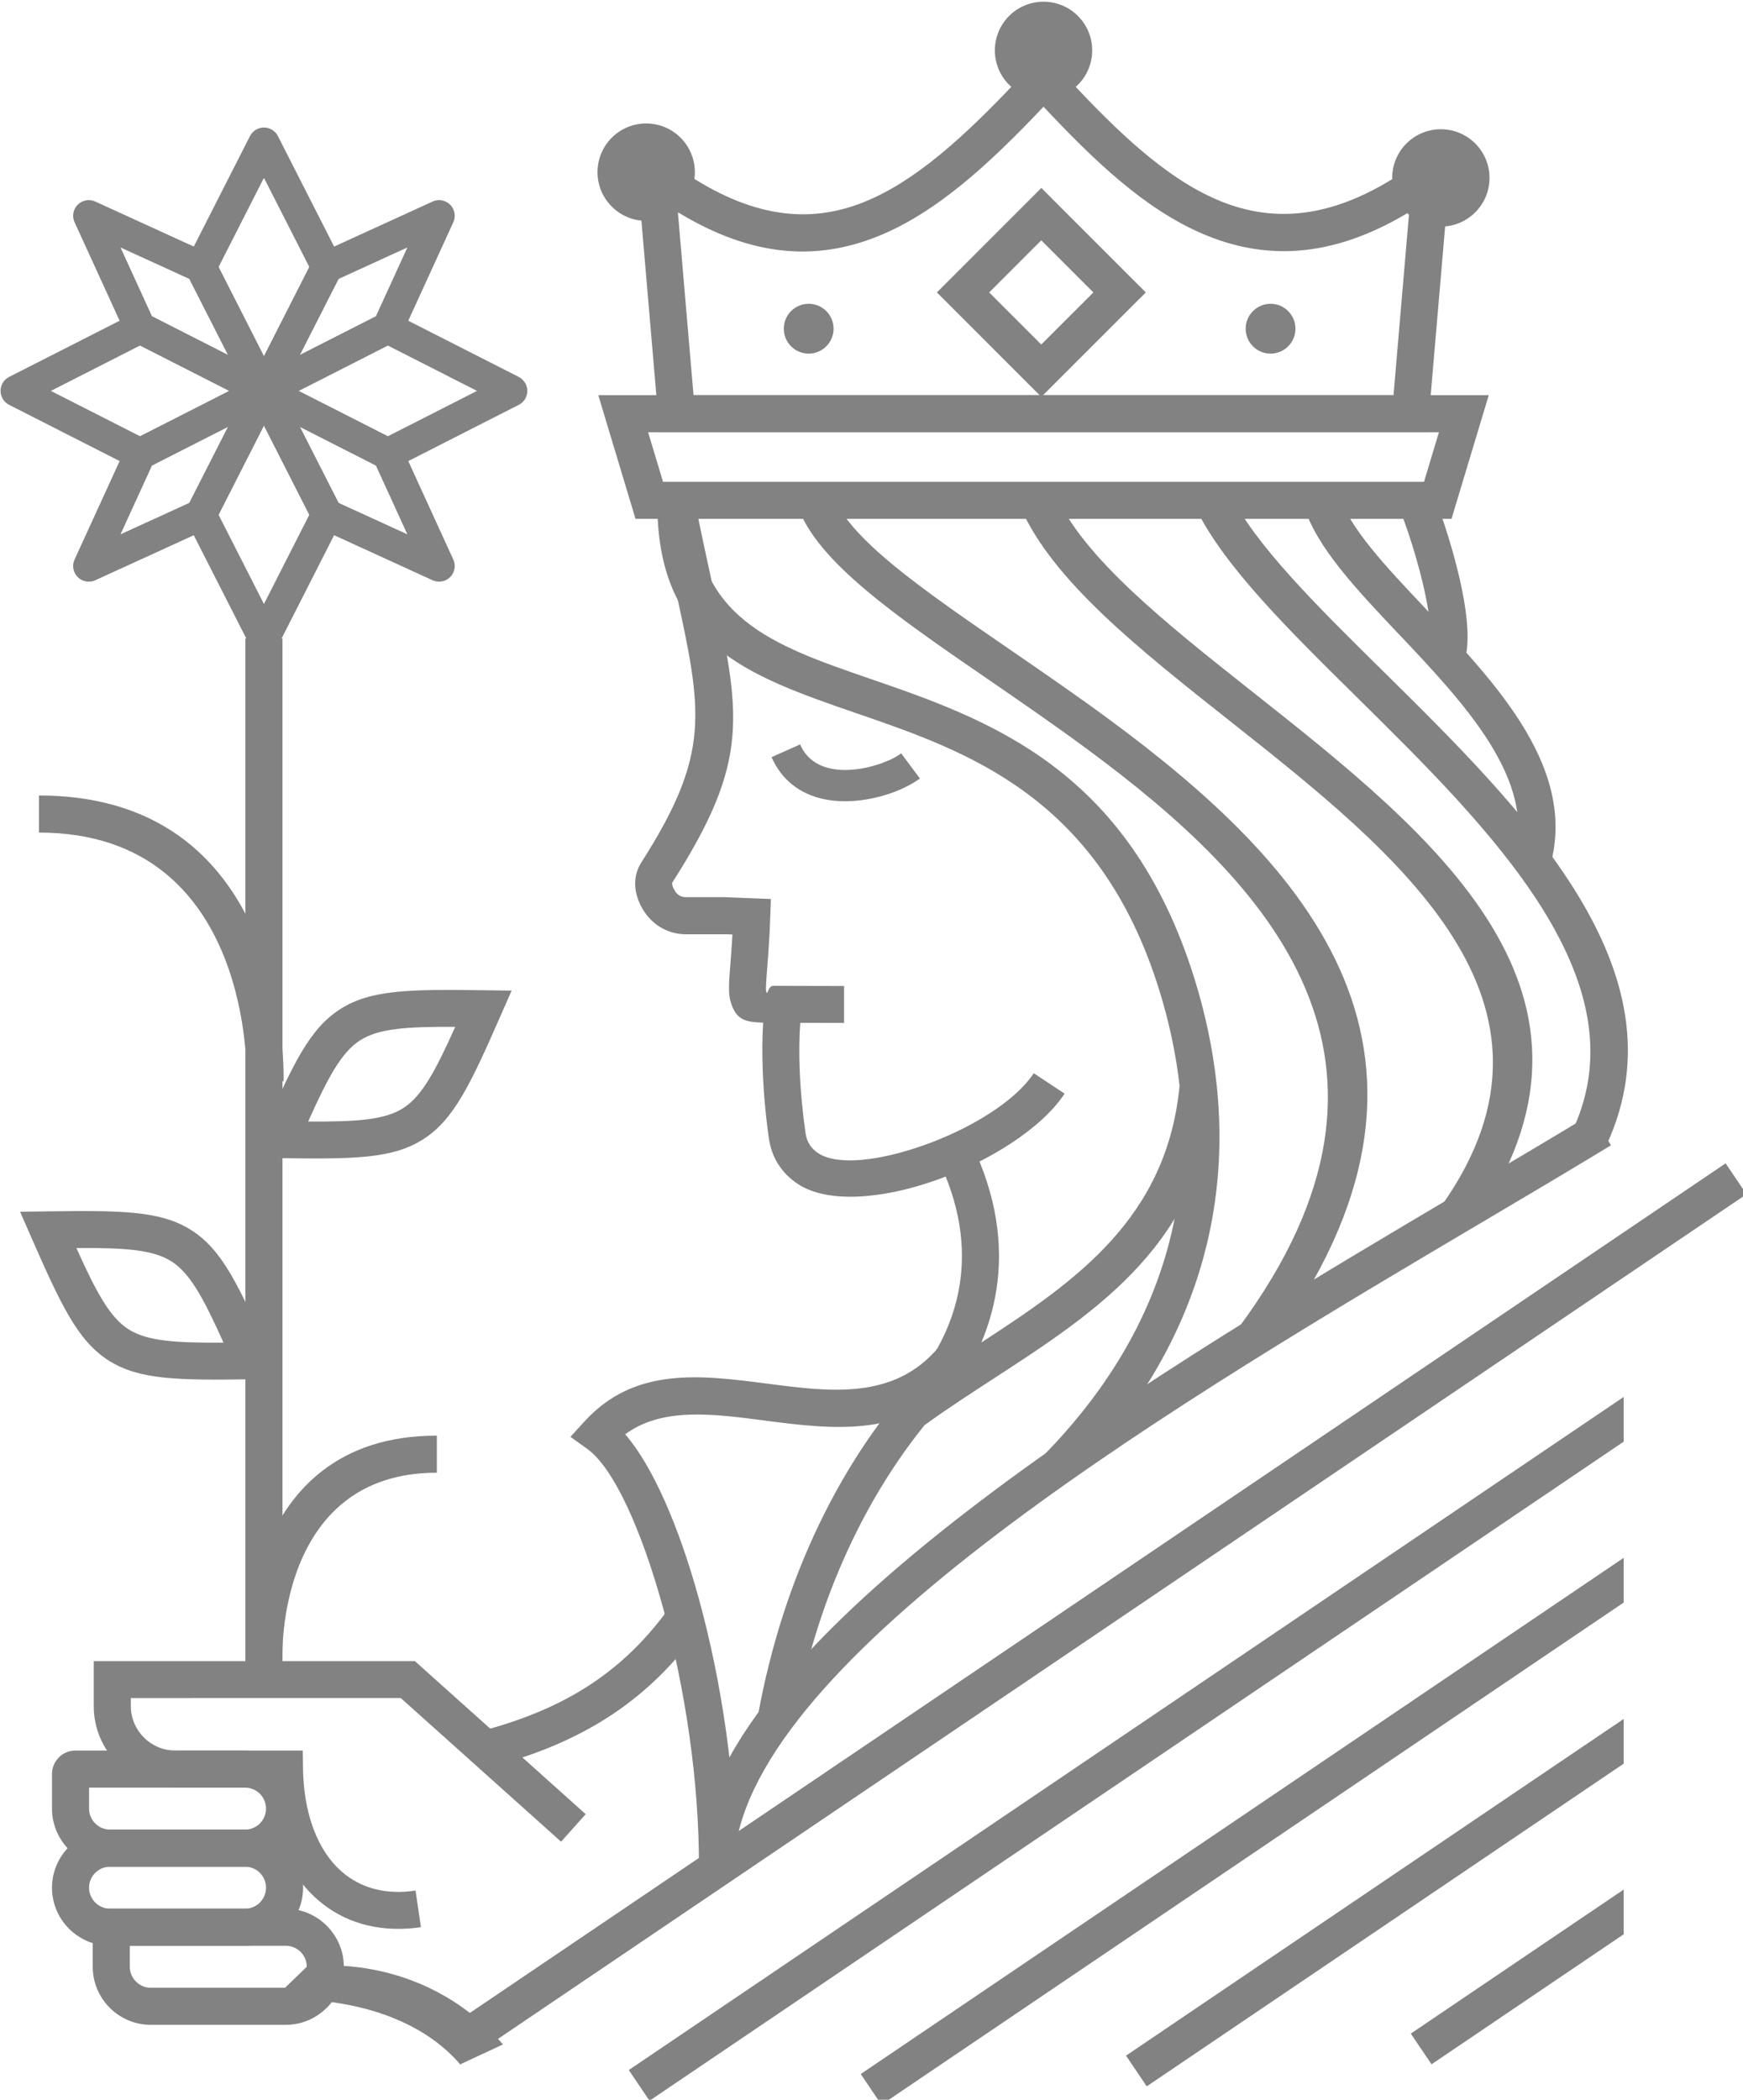 <?xml version="1.0" encoding="UTF-8" standalone="no"?>
<!-- Created with Inkscape (http://www.inkscape.org/) -->

<svg
   width="145.562mm"
   height="175.35mm"
   viewBox="0 0 145.562 175.35"
   version="1.1"
   id="svg1"
   xml:space="preserve"
   xmlns="http://www.w3.org/2000/svg"
   xmlns:svg="http://www.w3.org/2000/svg"><defs
     id="defs1" /><g
     id="layer2"
     transform="translate(-1934.808,-313.497)"><g
       id="g102-1"
       transform="matrix(0.265,0,0,0.265,1904.259,223.373)"
       style="stroke-width:3.496;stroke-dasharray:none"><g
         id="g99-0"
         style="fill:#828282;fill-opacity:1;stroke-width:3.496;stroke-dasharray:none"><path
           fill-rule="nonzero"
           fill="#6e461e"
           fill-opacity="1"
           d="m 366.691,499.709 c 6.156,17.48 31.074,34.609 60.273,54.668 9.91,6.812 20.344,13.98 31.137,21.949 56.832,41.984 109.906,97.699 47.672,181.957 l 9.359,6.941 c 68.391,-92.59 11.254,-152.941 -50.094,-198.258 -10.262,-7.578 -21.16,-15.07 -31.492,-22.168 -27.484,-18.883 -50.941,-35 -55.859,-48.973 l -10.996,3.883"
           id="path171-5"
           style="fill:#828282;fill-opacity:1;stroke-width:3.496;stroke-dasharray:none" /><path
           fill-rule="nonzero"
           fill="#6e461e"
           fill-opacity="1"
           d="m 436.945,500.095 c 10.129,23.062 37.246,44.523 65.965,67.246 52.984,41.926 111.824,88.488 66.887,152.395 l 9.531,6.707 C 630.589,653.552 567.198,603.384 510.12,558.216 482.601,536.439 456.628,515.877 447.624,495.396 l -10.68,4.699"
           id="path172-6"
           style="fill:#828282;fill-opacity:1;stroke-width:3.496;stroke-dasharray:none" /><path
           fill-rule="nonzero"
           fill="#6e461e"
           fill-opacity="1"
           d="m 492.148,500.306 c 8.871,18.191 28.98,38.039 50.719,59.492 41.754,41.207 89.891,88.711 68.25,135.973 l 10.586,4.836 C 646.737,645.947 595.495,595.369 551.034,551.486 c -20.969,-20.688 -40.371,-39.828 -48.391,-56.297 l -10.496,5.117"
           id="path173-7"
           style="fill:#828282;fill-opacity:1;stroke-width:3.496;stroke-dasharray:none" /><path
           fill-rule="nonzero"
           fill="#6e461e"
           fill-opacity="1"
           d="m 526.14,499.408 c 3.902,12.98 16.453,26.238 29.961,40.531 h 0.019 c 20.621,21.797 43.715,46.238 36.207,70.789 l 11.137,3.375 c 9.477,-30.988 -16.074,-58.027 -38.883,-82.145 l 0.012,-0.012 c -12.523,-13.25 -24.172,-25.57 -27.27,-35.871 l -11.184,3.332"
           id="path174-7"
           style="fill:#828282;fill-opacity:1;stroke-width:3.496;stroke-dasharray:none" /><path
           fill-rule="nonzero"
           fill="#6e461e"
           fill-opacity="1"
           d="m 358.421,578.705 c 0.766,1.723 1.672,3.266 2.676,4.621 v 0.019 c 4.805,6.438 11.941,8.973 19.262,9.23 6.781,0.23 13.742,-1.508 18.918,-3.797 v -0.023 c 2.367,-1.055 4.406,-2.203 5.91,-3.328 l -5.914,-7.922 c -1.027,0.773 -2.402,1.555 -3.973,2.246 l -0.004,-0.019 c -4.062,1.797 -9.461,3.168 -14.586,2.992 -4.574,-0.156 -8.953,-1.625 -11.688,-5.293 l -0.008,0.008 c -0.602,-0.801 -1.141,-1.73 -1.594,-2.754 l -9,4.02"
           id="path175-4"
           style="fill:#828282;fill-opacity:1;stroke-width:3.496;stroke-dasharray:none" /><path
           fill-rule="nonzero"
           fill="#6e461e"
           fill-opacity="1"
           d="m 556.128,500.005 c 2.195,5.191 6.258,17.23 8.496,28.301 1.383,6.871 2.074,13.152 1.113,16.48 l 11.184,3.191 c 1.543,-5.352 0.824,-13.5 -0.883,-21.949 -2.406,-11.902 -6.801,-24.91 -9.184,-30.543 l -10.727,4.52"
           id="path176-0"
           style="fill:#828282;fill-opacity:1;stroke-width:3.496;stroke-dasharray:none" /><path
           fill-rule="nonzero"
           fill="#6e461e"
           fill-opacity="1"
           d="m 659.081,706.752 -41.062,27.785 -317.832,215.027 -46.402,31.391 6.531,9.672 46.402,-31.391 317.832,-215.023 41.066,-27.785 -6.535,-9.676"
           id="path177-6"
           style="fill:#828282;fill-opacity:1;stroke-width:3.496;stroke-dasharray:none" /><path
           fill-rule="nonzero"
           fill="#6e461e"
           fill-opacity="1"
           d="m 410.78,705.197 c 7.117,14.539 8.766,27.812 6.977,39.477 -2.195,14.348 -9.633,26.445 -18.469,35.586 l 4.203,4.039 3.398,4.727 c 6.898,-4.988 14.191,-9.727 21.438,-14.438 33.219,-21.586 65.891,-42.816 70.344,-91.922 l -11.594,-1.051 c -3.832,42.258 -32.602,62.051 -62.531,81.535 2.191,-5.219 3.852,-10.816 4.758,-16.746 2.121,-13.812 0.219,-29.398 -8.062,-46.324 l -10.461,5.117"
           id="path179-4"
           style="fill:#828282;fill-opacity:1;stroke-width:3.496;stroke-dasharray:none" /><path
           fill-rule="nonzero"
           fill="#6e461e"
           fill-opacity="1"
           d="m 410.87,764.888 c -13.957,16.414 -34.027,13.809 -53.609,11.262 h -0.023 c -21.207,-2.754 -41.949,-5.445 -57.781,11.906 l -4.406,4.832 5.316,3.82 c 8.25,5.918 17.102,25.406 23.93,50.289 6.82,24.82 11.383,54.621 11.242,81.738 l 11.637,0.047 c 0.148,-28.191 -4.578,-59.125 -11.648,-84.844 -6.262,-22.805 -14.57,-41.84 -23.219,-51.852 11.562,-8.531 27.344,-6.484 43.445,-4.398 v 0.004 c 22.695,2.949 45.961,5.973 64.02,-15.266 l -8.902,-7.539"
           id="path180-7"
           style="fill:#828282;fill-opacity:1;stroke-width:3.496;stroke-dasharray:none" /><path
           fill-rule="nonzero"
           fill="#6e461e"
           fill-opacity="1"
           d="m 299.855,911.802 -52.176,-46.75 -1.652,-1.488 -2.227,0.004 -93.133,0.008 h -5.844 v 14.176 c 0,7.078 2.895,13.504 7.539,18.148 4.645,4.645 11.07,7.535 18.145,7.535 h 28.902 c 0.129,1.473 0.293,2.906 0.496,4.297 1.715,11.637 6.195,21.641 13.094,28.766 7.129,7.363 16.711,11.594 28.379,11.441 2.184,-0.023 4.387,-0.207 6.555,-0.52 l -1.695,-11.547 c -1.801,0.262 -3.48,0.41 -5,0.426 -8.234,0.113 -14.945,-2.828 -19.883,-7.922 -5.148,-5.32 -8.547,-13.098 -9.902,-22.34 -0.41,-2.793 -0.645,-5.648 -0.68,-8.512 l -0.07,-5.773 h -40.195 c -3.844,0 -7.348,-1.578 -9.883,-4.113 -2.535,-2.535 -4.113,-6.043 -4.113,-9.887 v -2.539 l 85.062,-0.008 50.52,45.266 7.762,-8.668"
           id="path181-4"
           style="fill:#828282;fill-opacity:1;stroke-width:3.496;stroke-dasharray:none" /><path
           fill-rule="nonzero"
           fill="#6e461e"
           fill-opacity="1"
           d="m 192.499,891.752 h -53.48 c -2.016,0 -3.875,0.828 -5.199,2.156 l -0.023,0.047 c -1.316,1.344 -2.133,3.176 -2.133,5.16 v 10.941 c 0,5.043 2.062,9.621 5.367,12.93 3.309,3.305 7.887,5.367 12.93,5.367 h 42.539 c 5.012,0 9.594,-2.062 12.906,-5.367 h 0.023 c 3.305,-3.309 5.367,-7.887 5.367,-12.93 v -0.008 c 0,-5.012 -2.062,-9.594 -5.367,-12.902 l -0.023,-0.023 c -3.312,-3.309 -7.895,-5.371 -12.906,-5.371 z m -49.152,11.684 h 49.152 c 1.816,0 3.469,0.742 4.668,1.922 l 0.023,0.023 c 1.18,1.199 1.922,2.852 1.922,4.668 v 0.008 c 0,1.812 -0.75,3.469 -1.945,4.668 l 0.012,0.012 c -1.199,1.184 -2.855,1.934 -4.68,1.934 H 149.96 c -1.812,0 -3.469,-0.75 -4.668,-1.945 -1.199,-1.199 -1.945,-2.855 -1.945,-4.668 v -6.621"
           id="path182-8"
           style="fill:#828282;fill-opacity:1;stroke-width:3.496;stroke-dasharray:none" /><path
           fill-rule="nonzero"
           fill="#6e461e"
           fill-opacity="1"
           d="m 192.499,941.588 h -42.539 c -1.812,0 -3.469,-0.75 -4.668,-1.945 -1.199,-1.199 -1.945,-2.855 -1.945,-4.668 v -0.008 c 0,-1.82 0.746,-3.48 1.934,-4.68 l 0.012,0.012 c 1.199,-1.195 2.855,-1.945 4.668,-1.945 h 42.539 c 1.816,0 3.469,0.742 4.668,1.922 l 0.023,0.023 c 1.18,1.199 1.922,2.852 1.922,4.668 v 0.008 c 0,1.812 -0.75,3.469 -1.945,4.668 l 0.012,0.012 c -1.199,1.184 -2.855,1.934 -4.68,1.934 z m -42.539,11.684 h 42.539 c 5.012,0 9.594,-2.062 12.906,-5.367 h 0.023 c 3.305,-3.309 5.367,-7.891 5.367,-12.93 v -0.008 c 0,-5.012 -2.062,-9.594 -5.367,-12.902 l -0.023,-0.027 c -3.312,-3.305 -7.895,-5.367 -12.906,-5.367 h -42.539 c -5.043,0 -9.621,2.062 -12.93,5.367 v 0.027 c -3.305,3.309 -5.367,7.891 -5.367,12.902 v 0.008 c 0,5.039 2.062,9.621 5.367,12.93 3.309,3.305 7.887,5.367 12.93,5.367"
           id="path183-5"
           style="fill:#828282;fill-opacity:1;stroke-width:3.496;stroke-dasharray:none" /><path
           fill-rule="nonzero"
           fill="#6e461e"
           fill-opacity="1"
           d="m 205.339,941.588 h -60.836 v 18.305 c 0,5.039 2.062,9.621 5.367,12.93 3.309,3.305 7.891,5.367 12.934,5.367 h 42.535 c 5.016,0 9.594,-2.062 12.906,-5.367 h 0.023 c 3.309,-3.309 5.371,-7.891 5.371,-12.93 v -0.008 c 0,-5.012 -2.062,-9.594 -5.371,-12.906 l -0.023,-0.023 c -3.312,-3.305 -7.891,-5.367 -12.906,-5.367 z m -49.152,11.684 h 49.152 c 1.816,0 3.473,0.742 4.668,1.922 l 0.023,0.023 c 1.184,1.199 1.922,2.852 1.922,4.668 v 0.008 c 0,1.812 -0.746,3.469 -1.945,4.668 l 0.012,0.012 c -1.195,1.184 -2.855,1.934 -4.68,1.934 h -42.535 c -1.812,0 -3.473,-0.75 -4.668,-1.945 -1.199,-1.199 -1.949,-2.855 -1.949,-4.668 v -6.621"
           id="path184-8"
           style="fill:#828282;fill-opacity:1;stroke-width:3.496;stroke-dasharray:none" /><path
           fill-rule="nonzero"
           fill="#6e461e"
           fill-opacity="1"
           d="m 326.402,846.474 c -8.629,12.145 -18.395,20.664 -28.863,26.844 -10.562,6.238 -21.977,10.184 -33.734,13.137 l 2.828,11.32 c 12.715,-3.191 25.141,-7.508 36.844,-14.418 11.789,-6.957 22.762,-16.523 32.426,-30.129 l -9.5,-6.754"
           id="path185-2"
           style="fill:#828282;fill-opacity:1;stroke-width:3.496;stroke-dasharray:none" /><path
           fill-rule="nonzero"
           fill="#6e461e"
           fill-opacity="1"
           d="m 365.593,882.767 c 3.812,-20.988 10.109,-40.195 18.297,-57.258 8.547,-17.789 19.168,-33.266 31.191,-45.973 l -8.445,-7.992 c -12.844,13.57 -24.16,30.043 -33.238,48.941 -8.625,17.965 -15.25,38.168 -19.258,60.223 l 11.453,2.059"
           id="path186-6"
           style="fill:#828282;fill-opacity:1;stroke-width:3.496;stroke-dasharray:none" /><path
           fill-rule="nonzero"
           fill="#6e461e"
           fill-opacity="1"
           d="m 616.929,691.064 c -11.109,6.754 -24.754,14.836 -39.289,23.43 -96.223,56.918 -231.527,136.973 -242.125,205.961 l 11.543,1.73 c 9.758,-63.504 142.273,-141.906 236.52,-197.652 13.746,-8.129 26.699,-15.801 39.383,-23.512 l -6.031,-9.957"
           id="path187-0"
           style="fill:#828282;fill-opacity:1;stroke-width:3.496;stroke-dasharray:none" /><path
           fill-rule="nonzero"
           fill="#6e461e"
           fill-opacity="1"
           d="M 204.3,869.388 V 541.326 H 192.616 V 869.388 H 204.3"
           id="path188-6"
           style="fill:#828282;fill-opacity:1;stroke-width:3.496;stroke-dasharray:none" /><path
           fill-rule="nonzero"
           fill="#6e461e"
           fill-opacity="1"
           d="m 204.64,680.841 c 0.004,-0.246 3.156,-90.059 -77.074,-90.059 v 11.684 c 68.16,0 65.438,77.891 65.438,78.105 l 11.637,0.27"
           id="path189-6"
           style="fill:#828282;fill-opacity:1;stroke-width:3.496;stroke-dasharray:none" /><path
           fill-rule="nonzero"
           fill="#6e461e"
           fill-opacity="1"
           d="m 204.277,862.494 c 0,-0.164 -2.031,-58.301 48.672,-58.301 v -11.688 c -62.773,0 -60.316,70.105 -60.309,70.301 l 11.637,-0.312"
           id="path190-4"
           style="fill:#828282;fill-opacity:1;stroke-width:3.496;stroke-dasharray:none" /><path
           fill-rule="nonzero"
           fill="#6e461e"
           fill-opacity="1"
           d="m 267.718,652.15 c -23.402,-0.32 -35.625,-0.199 -45.254,5.973 -9.633,6.172 -14.875,17.25 -24.32,38.797 l -3.512,8.016 8.781,0.129 c 23.402,0.332 35.621,0.211 45.254,-5.965 9.629,-6.172 14.875,-17.258 24.32,-38.805 l 3.523,-8.027 z m -38.957,15.785 c 5.816,-3.727 14.566,-4.332 29.984,-4.246 -6.352,14.145 -10.562,21.867 -16.375,25.594 -5.809,3.723 -14.566,4.332 -29.984,4.242 6.352,-14.137 10.562,-21.863 16.375,-25.59"
           id="path191-6"
           style="fill:#828282;fill-opacity:1;stroke-width:3.496;stroke-dasharray:none" /><path
           fill-rule="nonzero"
           fill="#6e461e"
           fill-opacity="1"
           d="m 139.355,733.38 c 15.426,-0.082 24.184,0.523 29.992,4.242 5.812,3.73 10.023,11.453 16.375,25.59 -15.418,0.09 -24.176,-0.52 -29.984,-4.242 -5.812,-3.727 -10.031,-11.445 -16.383,-25.59 z m 36.289,-5.574 c -9.629,-6.168 -21.852,-6.289 -45.254,-5.969 l -8.781,0.117 3.512,8.027 c 9.441,21.547 14.691,32.637 24.32,38.805 9.629,6.168 21.852,6.297 45.254,5.965 l 8.789,-0.129 -3.52,-8.016 c -9.445,-21.547 -14.691,-32.629 -24.32,-38.801"
           id="path192-2"
           style="fill:#828282;fill-opacity:1;stroke-width:3.496;stroke-dasharray:none" /><path
           fill-rule="nonzero"
           fill="#6e461e"
           fill-opacity="1"
           d="m 322.523,498.877 c 2.074,10.57 3.977,19.289 5.652,27.012 8.438,38.68 11.234,51.508 -10.828,86.059 -1.621,2.551 -2.113,5.316 -1.82,8.039 v 0.023 c 0.305,2.723 1.426,5.375 2.945,7.602 l 0.012,-0.004 c 1.5,2.199 3.43,3.93 5.645,5.098 2.23,1.18 4.738,1.809 7.383,1.809 h 12.562 v -0.019 l 2.031,0.082 c -0.207,3.688 -0.461,6.871 -0.664,9.48 -0.449,5.734 -0.707,9.086 0.117,11.816 h 0.004 c 1.672,5.52 4.406,6.336 10.23,6.484 -0.32,4.75 -0.332,9.859 -0.145,14.969 0.281,7.629 1.035,15.211 1.953,21.551 0.43,3.02 1.441,5.773 2.973,8.18 h 0.023 c 1.535,2.414 3.594,4.488 6.133,6.156 9.484,6.234 26.805,4.699 43.461,-1.184 16.691,-5.891 33.266,-16.219 40.594,-27.289 l -9.723,-6.441 c -5.91,8.941 -20.156,17.586 -34.75,22.734 -13.59,4.801 -26.984,6.539 -33.191,2.461 -1.137,-0.754 -2.055,-1.66 -2.703,-2.676 l 0.019,-0.016 c -0.664,-1.039 -1.105,-2.246 -1.293,-3.574 -0.875,-6.082 -1.594,-13.242 -1.859,-20.312 -0.188,-4.977 -0.145,-9.949 0.195,-14.496 l 13.809,0.031 v -11.637 l -15.711,-0.035 -5.004,-0.016 -1.469,-0.012 h -0.023 c -2.016,-0.004 -1.809,3.547 -2.34,1.766 v -0.023 c -0.199,-0.66 0,-3.191 0.336,-7.523 v -0.023 c 0.289,-3.742 0.684,-8.676 0.938,-15.758 l 0.211,-5.801 -5.828,-0.223 -8.121,-0.316 -0.203,-0.023 h -12.562 c -0.746,0 -1.41,-0.152 -1.949,-0.438 -0.566,-0.297 -1.07,-0.754 -1.461,-1.332 v -0.023 c -0.52,-0.766 -0.906,-1.59 -0.98,-2.297 -0.023,-0.242 -0.019,-0.449 0.039,-0.535 24.68,-38.645 21.629,-52.625 12.434,-94.785 -1.73,-7.938 -3.691,-16.93 -5.621,-26.77 l -11.449,2.23"
           id="path193-8"
           style="fill:#828282;fill-opacity:1;stroke-width:3.496;stroke-dasharray:none" /><path
           fill-rule="nonzero"
           fill="#6e461e"
           fill-opacity="1"
           d="m 322.429,497.709 c -0.406,45.379 28.348,55.297 62.973,67.23 34.832,11.988 76.25,26.27 95.172,87.059 5.863,18.832 9.719,42.258 5.703,67.469 -4.008,25.195 -15.938,52.359 -41.637,78.789 l 8.352,8.121 c 27.598,-28.371 40.43,-57.738 44.785,-85.09 4.352,-27.324 0.219,-52.543 -6.066,-72.758 -20.684,-66.434 -65.137,-81.758 -102.523,-94.633 -30.289,-10.449 -55.449,-19.117 -55.121,-56.09 l -11.637,-0.098"
           id="path196-9"
           style="fill:#828282;fill-opacity:1;stroke-width:3.496;stroke-dasharray:none" /><path
           fill-rule="nonzero"
           fill="#6e461e"
           fill-opacity="1"
           d="m 319.894,503.607 h 252.816 l 1.254,-4.18 8.223,-27.301 2.262,-7.508 h -280.625 l 2.258,7.508 8.219,27.301 1.262,4.18 z m 244.145,-11.68 h -239.812 l -4.703,-15.621 h 249.219 l -4.703,15.621"
           id="path194-6"
           style="fill:#828282;fill-opacity:1;stroke-width:3.496;stroke-dasharray:none" /><path
           fill-rule="nonzero"
           fill="#6e461e"
           fill-opacity="1"
           d="m 444.132,373.716 c 15.613,16.641 31.664,32.141 50.137,40.051 19.086,8.172 40.227,8.199 65.051,-6.82 0.012,0.23 0,0.52 -0.023,0.84 l -4.867,56.832 H 333.839 l -4.863,-56.812 c -0.023,-0.301 -0.035,-0.578 -0.023,-0.809 23.559,14.34 43.797,15.219 62.766,7.641 18.352,-7.32 35.043,-22.531 52.414,-40.922 z m 54.707,29.32 c -16.477,-7.051 -31.496,-21.629 -46.23,-37.328 -1.141,-1.211 -2.438,-2.133 -3.855,-2.742 v 0.012 c -1.449,-0.633 -3.016,-0.949 -4.617,-0.949 v 0.019 c -1.648,0 -3.203,0.309 -4.609,0.91 -1.426,0.609 -2.727,1.539 -3.863,2.73 -16.379,17.348 -31.922,31.617 -48.234,38.129 -15.641,6.25 -32.539,5.371 -52.586,-6.891 -2.023,-1.238 -4.293,-1.809 -6.543,-1.711 -2.277,0.09 -4.492,0.859 -6.402,2.27 l -0.008,-0.008 c -2.074,1.527 -3.336,3.48 -4.012,5.66 -0.574,1.828 -0.691,3.738 -0.539,5.609 v 0.019 l 5.32,62.172 0.465,5.367 h 242.023 l 0.457,-5.367 5.328,-62.191 v -0.031 c 0.152,-1.84 0.035,-3.738 -0.531,-5.59 v -0.019 c -0.676,-2.168 -1.934,-4.109 -3.984,-5.629 -1.914,-1.422 -4.137,-2.191 -6.41,-2.301 h -0.023 c -2.227,-0.09 -4.496,0.48 -6.52,1.711 -21.109,12.82 -38.812,12.93 -54.625,6.148"
           id="path195-0"
           style="fill:#828282;fill-opacity:1;stroke-width:3.496;stroke-dasharray:none" /><path
           fill-rule="nonzero"
           fill="#6e461e"
           fill-opacity="1"
           d="m 443.425,415.826 16.422,16.422 -16.422,16.418 -16.418,-16.418 z m 28.812,12.293 -24.672,-24.672 -4.117,-4.129 -4.145,4.148 -24.664,24.672 -4.102,4.109 4.102,4.109 24.664,24.672 4.145,4.137 28.789,-28.789 4.133,-4.129 -4.133,-4.129"
           id="path197-7"
           style="fill:#828282;fill-opacity:1;stroke-width:3.496;stroke-dasharray:none" /><path
           fill-rule="evenodd"
           fill="#6e461e"
           fill-opacity="1"
           d="m 515.683,435.826 c 4.336,0 7.844,3.512 7.844,7.852 0,4.328 -3.508,7.852 -7.844,7.852 -4.328,0 -7.848,-3.523 -7.848,-7.852 0,-4.34 3.52,-7.852 7.848,-7.852"
           id="path198-0"
           style="fill:#828282;fill-opacity:1;stroke-width:3.496;stroke-dasharray:none" /><path
           fill-rule="evenodd"
           fill="#6e461e"
           fill-opacity="1"
           d="m 370.124,435.826 c 4.336,0 7.848,3.512 7.848,7.852 0,4.328 -3.512,7.852 -7.848,7.852 -4.328,0 -7.84,-3.523 -7.84,-7.852 0,-4.34 3.512,-7.852 7.84,-7.852"
           id="path199-1"
           style="fill:#828282;fill-opacity:1;stroke-width:3.496;stroke-dasharray:none" /><path
           fill-rule="evenodd"
           fill="#6e461e"
           fill-opacity="1"
           d="m 318.909,378.998 c 8.48,0 15.344,6.871 15.344,15.348 0,8.461 -6.863,15.344 -15.344,15.344 -8.465,0 -15.328,-6.883 -15.328,-15.344 0,-8.477 6.863,-15.348 15.328,-15.348 z m 250.434,1.82 c 8.477,0 15.344,6.871 15.344,15.34 0,8.469 -6.867,15.34 -15.344,15.34 -8.465,0 -15.328,-6.871 -15.328,-15.34 0,-8.469 6.863,-15.34 15.328,-15.34"
           id="path200-0"
           style="fill:#828282;fill-opacity:1;stroke-width:3.496;stroke-dasharray:none" /><path
           fill-rule="evenodd"
           fill="#6e461e"
           fill-opacity="1"
           d="m 444.132,340.627 c 8.477,0 15.34,6.871 15.34,15.34 0,8.473 -6.863,15.34 -15.34,15.34 -8.469,0 -15.332,-6.867 -15.332,-15.34 0,-8.469 6.863,-15.34 15.332,-15.34"
           id="path201-1"
           style="fill:#828282;fill-opacity:1;stroke-width:3.496;stroke-dasharray:none" /><path
           fill-rule="nonzero"
           fill="#6e461e"
           fill-opacity="1"
           d="m 201.15,970.322 c 0.101,-0.004 38.442,-3.559 59.165,20.305 l 13.474,-6.254 C 247.637,954.252 212.08,959.881 211.952,959.892 l -10.802,10.43"
           id="path204-3"
           style="fill:#828282;fill-opacity:1;stroke-width:3.496;stroke-dasharray:none" /><path
           fill-rule="nonzero"
           fill="#6e461e"
           fill-opacity="1"
           d="M 258.132,516.416 241.968,481.076 c -0.48,-1.047 -1.281,-1.848 -2.246,-2.34 l 0.008,-0.008 -30.371,-15.449 30.371,-15.453 c 1.156,-0.59 1.98,-1.57 2.395,-2.699 l 16.008,-34.988 c 1.129,-2.473 0.043,-5.41 -2.43,-6.531 -1.355,-0.621 -2.848,-0.578 -4.102,0 l -35.34,16.16 c -1.055,0.48 -1.852,1.281 -2.336,2.25 l -0.019,-0.012 -15.449,30.371 -15.445,-30.371 c -0.59,-1.16 -1.57,-1.977 -2.699,-2.398 l -34.996,-16 c -2.473,-1.129 -5.402,-0.051 -6.531,2.43 -0.621,1.352 -0.578,2.84 0,4.102 l 16.164,35.34 c 0.48,1.051 1.281,1.848 2.246,2.328 l -0.008,0.019 30.371,15.453 -30.371,15.449 c -1.156,0.59 -1.98,1.57 -2.395,2.699 l -16.008,34.988 c -1.129,2.473 -0.043,5.41 2.43,6.531 1.355,0.621 2.848,0.582 4.102,0 l 35.34,-16.16 c 1.051,-0.48 1.852,-1.281 2.336,-2.25 l 0.019,0.012 15.445,-30.371 15.449,30.371 c 0.59,1.16 1.57,1.98 2.699,2.398 l 34.996,16 c 2.473,1.129 5.406,0.039 6.531,-2.43 0.621,-1.352 0.578,-2.84 0,-4.102 z m -24.402,-29.648 9.93,21.711 -21.715,-9.93 -12.199,-23.98 z m -70.543,0 23.984,-12.199 -12.199,23.98 -21.715,9.93 z m 58.758,-58.762 21.715,-9.93 -9.93,21.711 -23.984,12.199 z m -58.758,11.781 -9.93,-21.711 21.715,9.93 12.199,23.98 -23.984,-12.199"
           id="path206-7"
           style="fill:#828282;fill-opacity:1;stroke-width:3.496;stroke-dasharray:none" /><path
           fill-rule="nonzero"
           fill="#6e461e"
           fill-opacity="1"
           d="m 161.675,487.529 25.496,-12.961 -12.973,25.488 c -0.746,1.461 -0.688,3.133 0,4.492 l 19.855,39.027 c 1.238,2.43 4.219,3.402 6.648,2.16 0.969,-0.488 1.703,-1.258 2.16,-2.16 l 19.848,-39.027 c 0.746,-1.461 0.688,-3.121 0,-4.492 l -12.965,-25.488 25.496,12.969 c 1.461,0.75 3.125,0.691 4.488,0 l 39.027,-19.859 c 2.43,-1.23 3.398,-4.211 2.16,-6.641 -0.492,-0.969 -1.262,-1.711 -2.16,-2.168 l -39.027,-19.84 c -1.461,-0.75 -3.125,-0.691 -4.488,0 l -25.496,12.957 12.969,-25.488 c 0.75,-1.461 0.691,-3.129 0,-4.492 L 202.863,382.978 c -1.238,-2.43 -4.219,-3.402 -6.648,-2.16 -0.969,0.488 -1.707,1.258 -2.16,2.16 l -19.848,39.027 c -0.75,1.461 -0.688,3.133 0,4.492 l 12.965,25.488 -25.496,-12.969 c -1.461,-0.75 -3.125,-0.691 -4.488,0 l -39.027,19.852 c -2.43,1.238 -3.398,4.219 -2.16,6.648 0.488,0.969 1.262,1.711 2.16,2.16 l 39.027,19.852 c 1.461,0.75 3.125,0.688 4.488,0 z m 25.883,-24.25 -28.125,14.297 -28.125,-14.297 28.125,-14.312 z m -3.406,39.027 14.305,-28.129 14.305,28.129 -14.305,28.121 z m 53.332,-24.719 -28.125,-14.309 28.125,-14.301 28.125,14.301 z m -24.719,-53.34 -14.309,28.129 -14.301,-28.129 14.301,-28.121 14.309,28.121"
           id="path207-7"
           style="fill:#828282;fill-opacity:1;stroke-width:3.496;stroke-dasharray:none" /><path
           fill-rule="nonzero"
           fill="#6e461e"
           fill-opacity="1"
           d="m 260.316,990.627 41.066,-27.785 317.832,-215.023 46.402,-31.391 -6.535,-9.676 -46.398,31.395 -317.832,215.02 -41.066,27.789 6.531,9.672"
           id="path214-2"
           style="fill:#828282;fill-opacity:1;stroke-width:3.496;stroke-dasharray:none" /><path
           d="m 626.976,794.406 v -14.092 L 354.505,964.646 l -41.066,27.789 6.531,9.672 41.066,-27.785 z"
           style="fill:#828282;fill-opacity:1;stroke-width:3.496;stroke-dasharray:none"
           id="path98-6" /><path
           d="m 626.976,845.109 v -14.092 l -199.383,134.887 -41.066,27.789 6.531,9.672 41.066,-27.785 z"
           style="fill:#828282;fill-opacity:1;stroke-width:3.496;stroke-dasharray:none"
           id="path96-4" /><path
           d="m 626.976,895.881 v -14.094 l -115.775,78.324 -41.066,27.789 6.531,9.672 41.066,-27.785 z"
           style="fill:#828282;fill-opacity:1;stroke-width:3.496;stroke-dasharray:none"
           id="path94-5" /><path
           d="M 626.976,949.648 V 935.555 l -26.033,17.611 -41.066,27.789 6.531,9.672 41.066,-27.785 z"
           style="fill:#828282;fill-opacity:1;stroke-width:3.496;stroke-dasharray:none"
           id="path92-2" /></g></g></g></svg>
